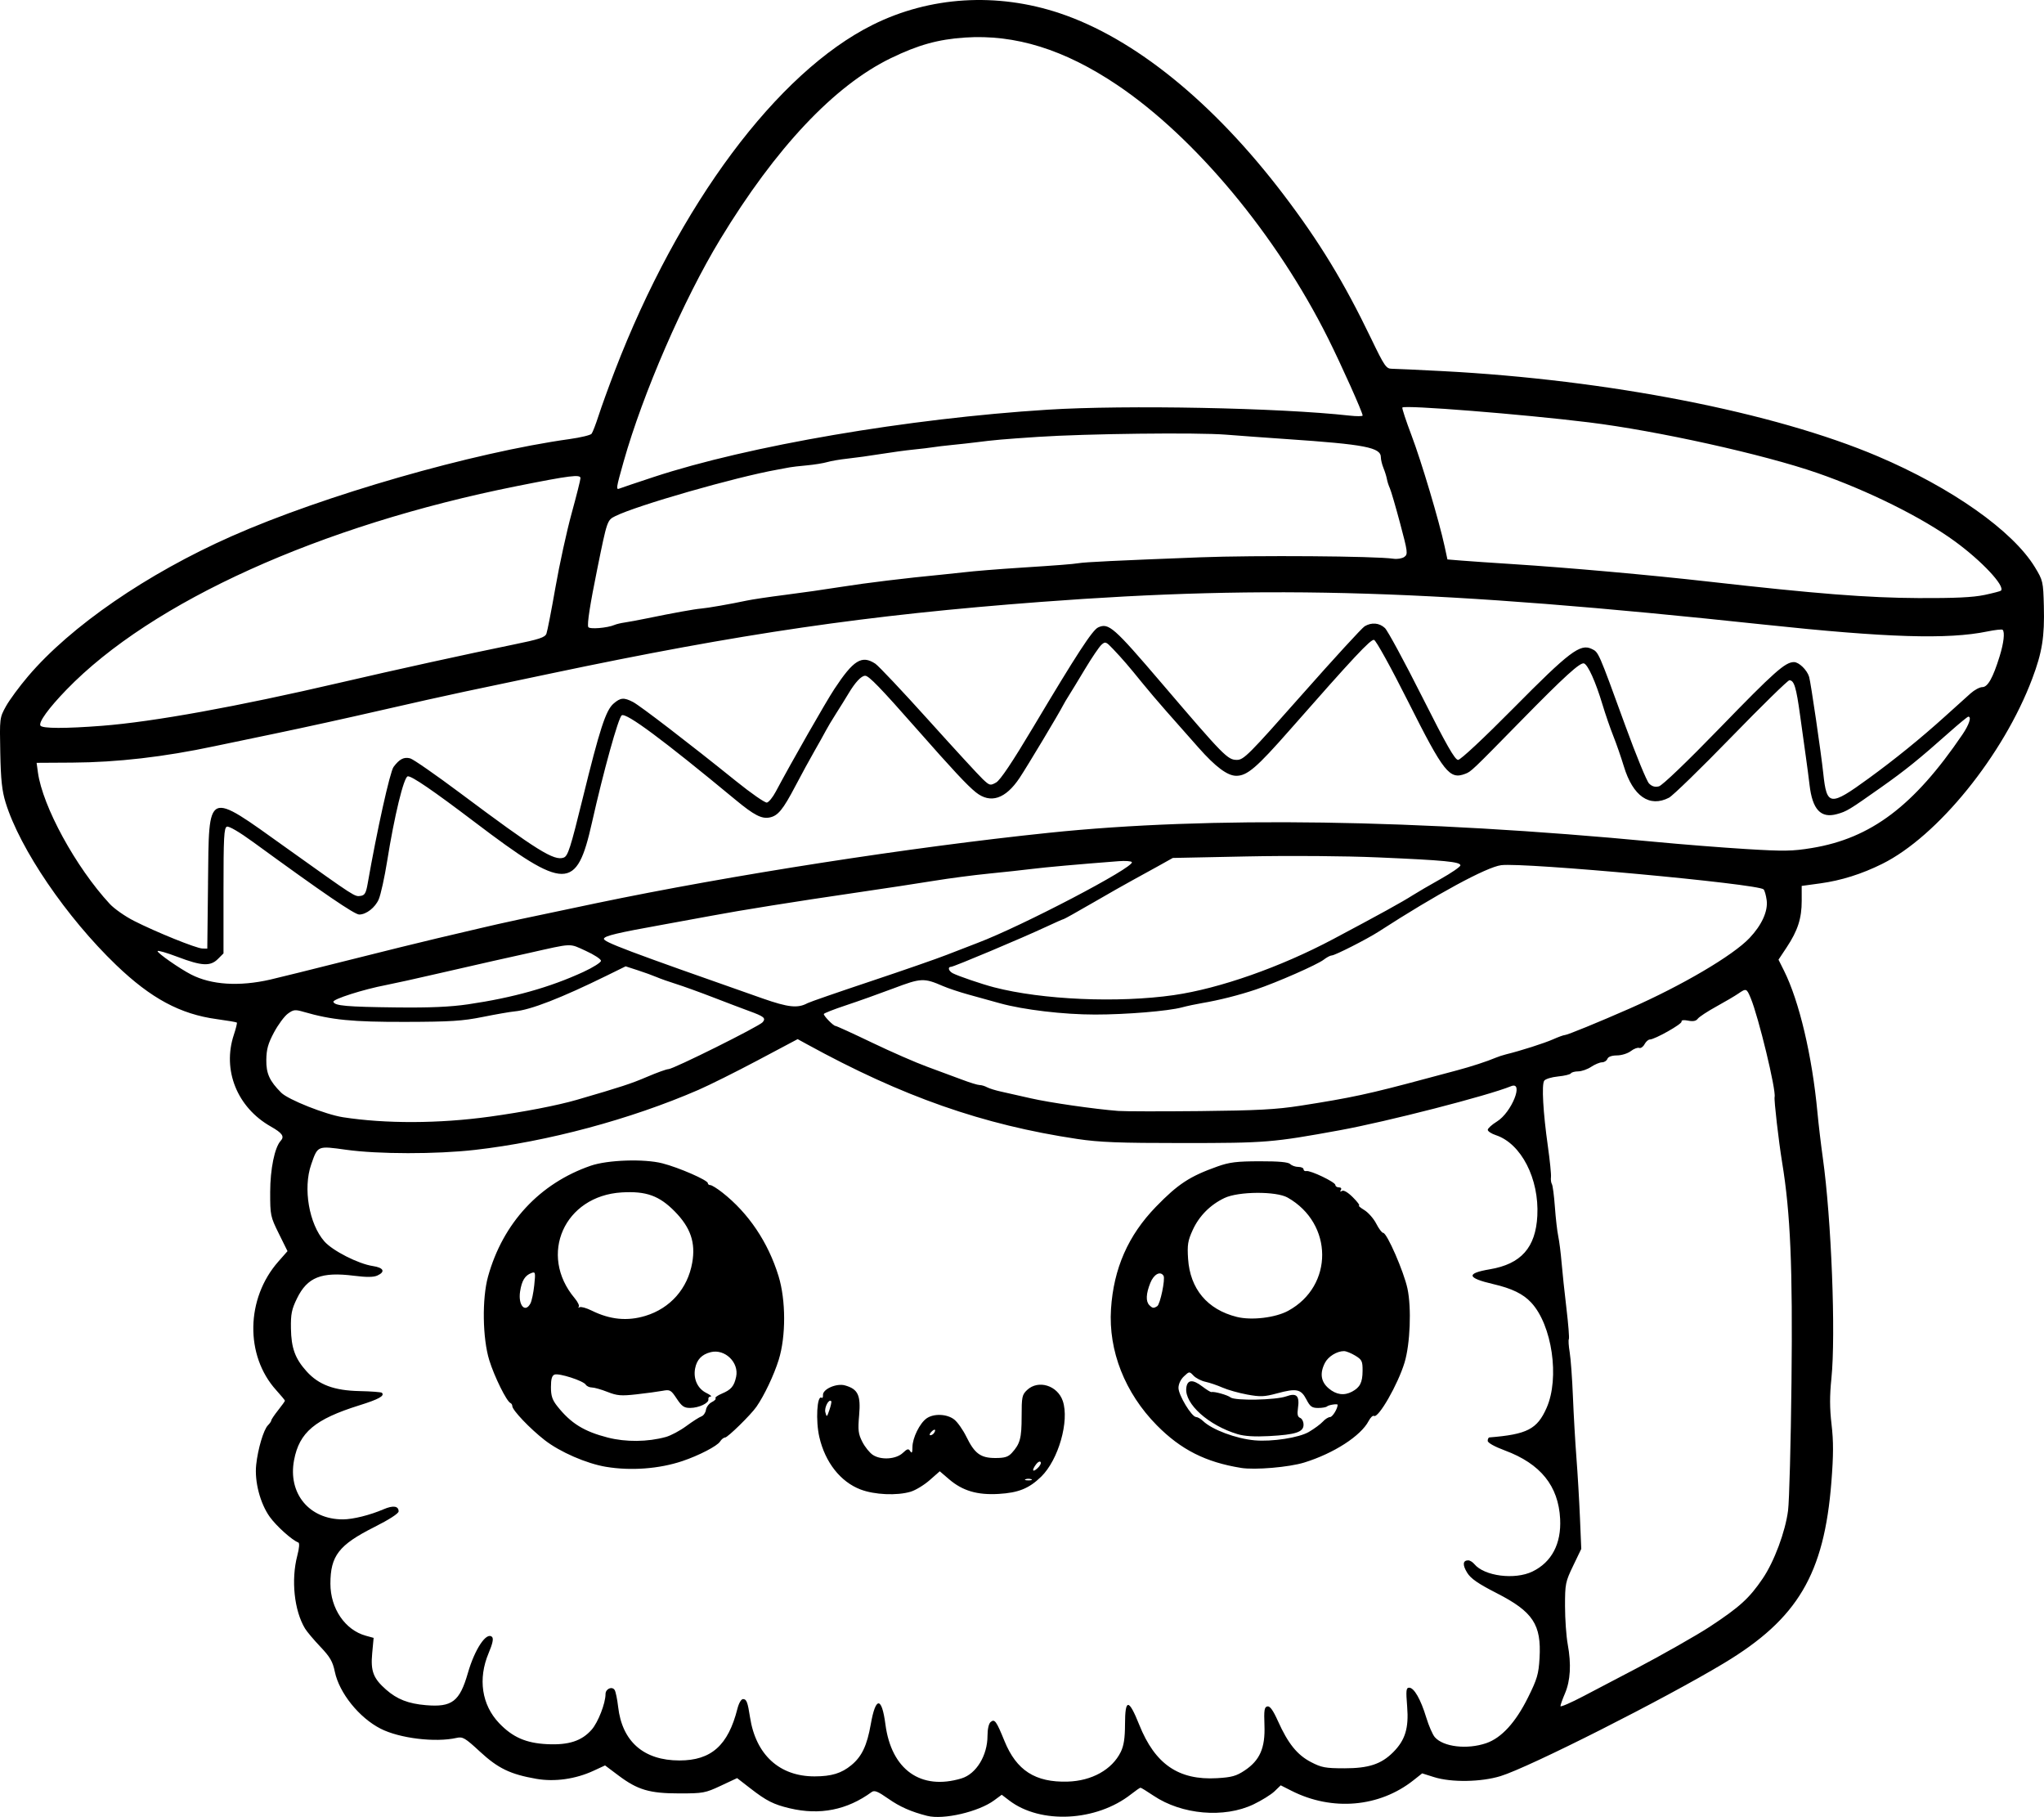 <?xml version="1.0" encoding="UTF-8" standalone="no"?>
<!-- Created with Inkscape (http://www.inkscape.org/) -->

<svg
   width="237.857mm"
   height="211.405mm"
   viewBox="0 0 237.857 211.405"
   version="1.1"
   id="svg5"
   xml:space="preserve"
   xmlns="http://www.w3.org/2000/svg"
   xmlns:svg="http://www.w3.org/2000/svg"><defs
     id="defs2" /><g
     id="layer1"
     transform="translate(118.675,-0.035)"><path
       style="fill:#000000;stroke-width:0.265"
       d="m -10.772,211.313 c -1.881,-0.48 -3.182,-1.054 -4.527,-1.996 -1.227,-0.859 -1.618,-1.016 -1.944,-0.777 -2.861,2.093 -6.033,2.721 -9.536,1.889 -1.882,-0.447 -2.704,-0.863 -4.581,-2.319 l -1.539,-1.193 -1.901,0.891 c -1.797,0.843 -2.06,0.891 -4.811,0.891 -3.481,0 -4.856,-0.405 -7.105,-2.094 l -1.549,-1.163 -1.339,0.62 c -2.088,0.968 -4.523,1.312 -6.653,0.941 -3.033,-0.528 -4.455,-1.213 -6.561,-3.16 -1.737,-1.606 -2.008,-1.766 -2.723,-1.604 -2.47,0.559 -6.646,0.052 -8.848,-1.074 -2.499,-1.278 -4.811,-4.156 -5.324,-6.63 -0.245,-1.181 -0.555,-1.715 -1.683,-2.902 -0.761,-0.8 -1.563,-1.753 -1.783,-2.117 -1.259,-2.082 -1.639,-5.652 -0.902,-8.475 0.235,-0.9 0.279,-1.482 0.117,-1.54 -0.713,-0.255 -2.542,-1.896 -3.316,-2.974 -1.122,-1.563 -1.79,-4.117 -1.584,-6.057 0.197,-1.856 0.864,-4.098 1.369,-4.603 0.215,-0.215 0.39,-0.471 0.39,-0.57 0,-0.099 0.357,-0.63 0.794,-1.181 0.437,-0.551 0.794,-1.049 0.794,-1.107 0,-0.058 -0.457,-0.61 -1.016,-1.227 -3.645,-4.027 -3.537,-10.663 0.242,-14.956 l 1.073,-1.219 -1.01,-2.043 c -0.978,-1.979 -1.009,-2.13 -1.006,-4.834 0.004,-2.668 0.522,-5.198 1.219,-5.954 0.472,-0.511 0.198,-0.908 -1.157,-1.676 -3.909,-2.216 -5.655,-6.56 -4.289,-10.671 0.242,-0.729 0.398,-1.368 0.347,-1.419 -0.051,-0.051 -1.105,-0.231 -2.342,-0.4 -4.248,-0.578 -7.65,-2.408 -11.693,-6.287 -5.789,-5.555 -11.205,-13.509 -12.868,-18.896 -0.427,-1.384 -0.563,-2.644 -0.626,-5.821 -0.08,-4.019 -0.074,-4.066 0.663,-5.397 0.409,-0.738 1.57,-2.312 2.58,-3.498 4.958,-5.822 13.818,-11.918 23.664,-16.28 10.724,-4.751 28.048,-9.731 39.358,-11.312 1.274,-0.178 2.419,-0.455 2.544,-0.614 0.126,-0.16 0.497,-1.124 0.826,-2.143 0.329,-1.019 1.17,-3.34 1.869,-5.159 7.444,-19.368 18.899,-34.738 30.016,-40.278 6.648,-3.313 14.443,-3.796 21.763,-1.35 8.681,2.902 17.883,10.359 26.062,21.122 4.179,5.5 7.018,10.165 10.182,16.735 1.545,3.208 1.749,3.506 2.4,3.508 0.392,0.001 3.034,0.124 5.871,0.272 19.297,1.008 38.622,4.786 50.668,9.907 8.615,3.662 15.733,8.684 18.3,12.909 0.937,1.542 0.967,1.672 1.041,4.528 0.093,3.569 -0.194,5.369 -1.349,8.436 -3.349,8.9 -11.005,18.35 -17.464,21.556 -2.373,1.178 -4.773,1.934 -7.197,2.266 l -2.17,0.297 0.002,1.729 c 0.003,2.045 -0.459,3.475 -1.752,5.423 l -0.949,1.429 0.638,1.275 c 1.773,3.541 3.278,9.915 3.893,16.488 0.129,1.382 0.411,3.764 0.626,5.292 0.998,7.095 1.523,20.573 1,25.665 -0.209,2.034 -0.205,3.47 0.017,5.362 0.23,1.969 0.226,3.558 -0.018,6.674 -0.842,10.738 -3.91,15.923 -12.478,21.082 -6.89,4.15 -22.654,12.118 -26.023,13.154 -2.268,0.697 -5.728,0.751 -7.731,0.12 l -1.389,-0.438 -1.016,0.804 c -3.967,3.142 -9.462,3.616 -14.183,1.226 l -1.261,-0.639 -0.723,0.696 c -0.398,0.383 -1.497,1.066 -2.443,1.518 -3.416,1.633 -8.35,1.205 -11.64,-1.01 -0.758,-0.51 -1.438,-0.927 -1.511,-0.927 -0.074,0 -0.568,0.341 -1.098,0.759 -4.035,3.175 -10.53,3.509 -14.175,0.729 l -0.876,-0.668 -0.88,0.649 c -1.813,1.338 -5.907,2.288 -7.787,1.808 z m 3.991,-4.365 c 1.709,-0.515 3.02,-2.666 3.02,-4.956 0,-0.776 0.146,-1.42 0.362,-1.599 0.471,-0.391 0.658,-0.135 1.618,2.22 1.393,3.415 3.58,4.819 7.339,4.712 2.818,-0.08 5.178,-1.397 6.188,-3.452 0.357,-0.727 0.491,-1.601 0.495,-3.244 0.007,-2.989 0.434,-2.968 1.655,0.082 1.837,4.59 4.581,6.473 9.056,6.214 1.701,-0.099 2.237,-0.248 3.209,-0.894 1.772,-1.178 2.407,-2.626 2.306,-5.263 -0.067,-1.762 -0.011,-2.123 0.342,-2.194 0.298,-0.06 0.66,0.443 1.231,1.713 1.176,2.614 2.232,3.925 3.834,4.761 1.231,0.642 1.681,0.726 3.905,0.727 2.812,0.001 4.277,-0.481 5.661,-1.865 1.406,-1.406 1.837,-2.807 1.634,-5.31 -0.154,-1.9 -0.122,-2.203 0.236,-2.203 0.568,0 1.342,1.352 1.983,3.463 0.295,0.971 0.745,2.004 1.001,2.296 0.991,1.132 3.753,1.455 5.972,0.699 1.778,-0.606 3.425,-2.405 4.876,-5.328 1.063,-2.142 1.229,-2.708 1.337,-4.57 0.226,-3.908 -0.755,-5.395 -4.987,-7.559 -2.176,-1.113 -3.01,-1.69 -3.433,-2.374 -0.564,-0.912 -0.519,-1.443 0.123,-1.443 0.192,0 0.512,0.197 0.712,0.439 1.159,1.4 4.71,1.854 6.756,0.863 2.242,-1.085 3.372,-3.231 3.225,-6.124 -0.195,-3.837 -2.278,-6.419 -6.426,-7.961 -1.219,-0.453 -2.002,-0.893 -2.002,-1.124 0,-0.209 0.089,-0.387 0.198,-0.396 4.391,-0.353 5.557,-0.955 6.654,-3.435 1.539,-3.479 0.64,-9.639 -1.788,-12.25 -0.942,-1.013 -2.245,-1.648 -4.411,-2.151 -3.081,-0.714 -3.208,-1.252 -0.407,-1.725 3.637,-0.613 5.334,-2.524 5.528,-6.221 0.226,-4.317 -1.88,-8.413 -4.825,-9.385 -0.522,-0.172 -0.946,-0.453 -0.942,-0.623 0.004,-0.171 0.484,-0.605 1.068,-0.965 1.717,-1.06 3.183,-4.742 1.635,-4.106 -2.65,1.089 -14.451,4.124 -19.908,5.119 -7.846,1.431 -8.573,1.491 -18.256,1.492 -7.439,0.001 -9.716,-0.087 -12.303,-0.474 -11.013,-1.65 -20.333,-4.917 -31.485,-11.036 l -1.058,-0.581 -4.627,2.456 c -2.545,1.351 -5.664,2.905 -6.932,3.455 -7.901,3.427 -17.568,6.02 -26.012,6.978 -4.504,0.511 -11.242,0.504 -14.967,-0.016 -3.365,-0.469 -3.305,-0.495 -4.073,1.715 -0.962,2.768 -0.251,6.911 1.535,8.945 0.958,1.091 3.953,2.615 5.635,2.867 1.273,0.191 1.499,0.665 0.527,1.108 -0.438,0.2 -1.255,0.207 -2.712,0.023 -3.801,-0.479 -5.426,0.167 -6.634,2.634 -0.622,1.272 -0.733,1.818 -0.706,3.492 0.036,2.289 0.486,3.52 1.824,5.001 1.412,1.563 3.204,2.23 6.155,2.292 1.353,0.028 2.526,0.117 2.606,0.198 0.355,0.355 -0.358,0.751 -2.631,1.461 -5.16,1.613 -6.977,3.138 -7.59,6.369 -0.735,3.877 1.759,6.905 5.684,6.899 1.169,-0.002 3.154,-0.495 4.727,-1.174 1.112,-0.48 1.755,-0.391 1.755,0.242 0,0.247 -1.1,0.957 -2.844,1.835 -4.11,2.068 -5.093,3.34 -5.093,6.582 0,2.883 1.702,5.385 4.118,6.052 l 0.911,0.251 -0.166,1.788 c -0.194,2.085 0.127,2.925 1.616,4.233 1.283,1.127 2.582,1.634 4.634,1.808 3.041,0.259 3.93,-0.423 4.886,-3.746 0.803,-2.79 2.171,-4.831 2.811,-4.191 0.192,0.192 0.069,0.769 -0.403,1.891 -1.255,2.983 -0.797,6.02 1.229,8.141 1.565,1.639 3.129,2.322 5.585,2.442 2.51,0.122 4.026,-0.372 5.183,-1.69 0.75,-0.855 1.611,-3.069 1.611,-4.144 0,-0.607 0.769,-0.941 1.065,-0.462 0.12,0.194 0.301,1.074 0.402,1.957 0.464,4.037 2.979,6.235 7.133,6.235 3.704,0 5.669,-1.753 6.747,-6.019 0.164,-0.649 0.44,-1.124 0.653,-1.124 0.407,0 0.542,0.35 0.814,2.117 0.671,4.361 3.424,6.882 7.509,6.878 1.97,-0.002 3.132,-0.356 4.284,-1.307 1.217,-1.004 1.825,-2.285 2.259,-4.759 0.568,-3.241 1.277,-3.237 1.704,0.011 0.695,5.289 4.12,7.719 8.86,6.289 z M -18.54,173.334 c -2.336,-0.897 -4.112,-3.157 -4.79,-6.098 -0.441,-1.911 -0.274,-4.902 0.255,-4.575 0.113,0.07 0.188,-0.063 0.168,-0.295 -0.06,-0.696 1.567,-1.42 2.561,-1.14 1.512,0.426 1.851,1.138 1.648,3.463 -0.153,1.753 -0.102,2.178 0.372,3.107 0.302,0.592 0.853,1.275 1.226,1.519 0.954,0.625 2.693,0.51 3.481,-0.23 0.531,-0.499 0.664,-0.529 0.873,-0.198 0.182,0.287 0.248,0.161 0.251,-0.48 0.005,-1.07 0.851,-2.788 1.647,-3.345 0.84,-0.588 2.381,-0.523 3.218,0.136 0.385,0.302 1.02,1.206 1.413,2.008 0.959,1.959 1.656,2.469 3.373,2.469 1.087,0 1.486,-0.124 1.916,-0.595 0.963,-1.057 1.138,-1.707 1.138,-4.236 0,-2.287 0.051,-2.533 0.641,-3.087 1.298,-1.219 3.532,-0.53 4.148,1.278 0.791,2.325 -0.506,6.861 -2.522,8.819 -1.408,1.367 -2.636,1.864 -4.946,1.999 -2.477,0.145 -4.19,-0.36 -5.751,-1.696 l -1.097,-0.939 -1.174,1.033 c -0.646,0.568 -1.641,1.173 -2.212,1.344 -1.595,0.478 -4.216,0.361 -5.834,-0.261 z m 19.872,-1.191 c -0.182,-0.073 -0.48,-0.073 -0.661,0 -0.182,0.073 -0.033,0.133 0.331,0.133 0.364,0 0.513,-0.06 0.331,-0.133 z m 1.093,-1.993 c -0.083,-0.135 -0.315,-0.03 -0.515,0.234 -0.544,0.717 -0.453,1.024 0.143,0.484 0.288,-0.26 0.455,-0.584 0.371,-0.718 z m -12.393,-3.406 c 0.271,-0.439 0.028,-0.5 -0.352,-0.088 -0.188,0.204 -0.224,0.37 -0.082,0.37 0.143,0 0.338,-0.127 0.434,-0.282 z m -11.974,-3.671 c -0.26,-0.345 -0.834,0.723 -0.688,1.28 0.157,0.601 0.18,0.588 0.471,-0.266 0.168,-0.494 0.266,-0.95 0.218,-1.014 z m -26.208,7.628 c -2.271,-0.378 -5.361,-1.723 -7.14,-3.108 -1.717,-1.336 -3.769,-3.492 -3.769,-3.958 0,-0.147 -0.096,-0.308 -0.214,-0.356 -0.445,-0.183 -1.876,-3.076 -2.465,-4.983 -0.786,-2.546 -0.855,-7.173 -0.144,-9.735 1.728,-6.228 6.001,-10.839 11.951,-12.894 1.969,-0.68 6.211,-0.822 8.336,-0.279 1.921,0.491 5.29,1.962 5.29,2.309 0,0.124 0.132,0.225 0.293,0.225 0.161,0 0.786,0.387 1.389,0.86 3.051,2.393 5.337,5.79 6.547,9.73 0.859,2.797 0.868,7.01 0.02,9.735 -0.553,1.779 -1.687,4.167 -2.597,5.472 -0.654,0.937 -3.342,3.572 -3.644,3.572 -0.161,0 -0.425,0.211 -0.586,0.469 -0.324,0.518 -2.46,1.626 -4.384,2.272 -2.687,0.903 -5.985,1.152 -8.883,0.669 z m 6.95,-3.471 c 0.582,-0.161 1.654,-0.731 2.381,-1.268 0.728,-0.536 1.522,-1.045 1.765,-1.13 0.243,-0.085 0.481,-0.427 0.529,-0.76 0.048,-0.333 0.354,-0.738 0.68,-0.9 0.327,-0.162 0.522,-0.367 0.434,-0.454 -0.088,-0.088 0.241,-0.326 0.729,-0.531 1.088,-0.455 1.435,-0.864 1.671,-1.967 0.355,-1.662 -1.311,-3.273 -2.96,-2.861 -1.04,0.26 -1.622,0.869 -1.816,1.902 -0.227,1.212 0.291,2.342 1.305,2.842 0.46,0.227 0.688,0.415 0.506,0.419 -0.182,0.003 -0.301,0.145 -0.265,0.315 0.093,0.436 -1.097,1.005 -2.113,1.01 -0.711,0.003 -0.978,-0.18 -1.574,-1.081 -0.673,-1.017 -0.776,-1.074 -1.657,-0.909 -0.517,0.097 -1.875,0.28 -3.019,0.408 -1.792,0.2 -2.259,0.161 -3.383,-0.282 -0.717,-0.283 -1.532,-0.514 -1.81,-0.514 -0.278,0 -0.601,-0.149 -0.718,-0.332 -0.291,-0.456 -3.117,-1.365 -3.631,-1.168 -0.301,0.116 -0.417,0.52 -0.417,1.455 0,1.023 0.157,1.493 0.747,2.235 1.577,1.984 3.094,2.924 5.867,3.636 2.105,0.54 4.645,0.515 6.747,-0.066 z m -2.363,-14.096 c 2.893,-0.883 4.912,-3.176 5.441,-6.18 0.412,-2.337 -0.187,-4.093 -2.036,-5.972 -1.803,-1.832 -3.331,-2.38 -6.167,-2.21 -6.678,0.401 -9.728,7.255 -5.477,12.306 0.367,0.436 0.581,0.888 0.476,1.004 -0.105,0.116 -0.062,0.138 0.096,0.048 0.158,-0.09 0.792,0.087 1.409,0.392 2.136,1.057 4.155,1.254 6.26,0.611 z m -13.386,-1.442 c 0.152,-0.284 0.352,-1.24 0.445,-2.123 0.157,-1.5 0.135,-1.594 -0.334,-1.418 -0.747,0.281 -1.118,0.886 -1.313,2.142 -0.247,1.593 0.582,2.558 1.202,1.399 z m 82.689,19.131 c -4.11,-0.66 -7,-2.122 -9.796,-4.954 -3.711,-3.76 -5.646,-8.668 -5.333,-13.528 0.304,-4.722 1.998,-8.573 5.235,-11.906 2.568,-2.644 3.922,-3.531 7.144,-4.678 1.403,-0.499 2.242,-0.603 4.919,-0.608 2.236,-0.004 3.33,0.096 3.559,0.325 0.182,0.182 0.605,0.331 0.939,0.331 0.335,0 0.609,0.124 0.609,0.276 0,0.152 0.149,0.245 0.331,0.207 0.479,-0.1 3.373,1.289 3.373,1.619 0,0.154 0.186,0.279 0.412,0.279 0.244,0 0.336,0.124 0.224,0.305 -0.121,0.195 -0.072,0.233 0.134,0.106 0.199,-0.123 0.69,0.167 1.276,0.753 0.524,0.524 0.843,0.953 0.71,0.954 -0.133,5.3e-4 0.14,0.234 0.607,0.519 0.467,0.285 1.095,0.999 1.394,1.587 0.3,0.588 0.663,1.069 0.807,1.069 0.438,0 2.403,4.508 2.825,6.48 0.48,2.247 0.316,6.436 -0.336,8.601 -0.764,2.534 -3.052,6.528 -3.56,6.215 -0.13,-0.081 -0.41,0.185 -0.621,0.59 -0.909,1.74 -4.06,3.773 -7.493,4.834 -1.777,0.549 -5.74,0.886 -7.358,0.626 z m 7.897,-4.184 c 0.635,-0.372 1.368,-0.913 1.63,-1.203 0.262,-0.29 0.64,-0.527 0.839,-0.527 0.279,0 0.878,-0.974 0.878,-1.428 0,-0.147 -1.056,0.014 -1.229,0.188 -0.1,0.1 -0.567,0.182 -1.038,0.182 -0.722,0 -0.937,-0.156 -1.369,-0.992 -0.627,-1.212 -1.15,-1.32 -3.417,-0.706 -1.484,0.402 -1.938,0.419 -3.478,0.136 -0.974,-0.179 -2.265,-0.543 -2.869,-0.81 -0.603,-0.266 -1.496,-0.57 -1.984,-0.674 -0.488,-0.105 -1.109,-0.423 -1.379,-0.708 -0.487,-0.513 -0.497,-0.513 -1.124,0.077 -0.379,0.356 -0.633,0.896 -0.633,1.345 0,0.84 1.537,3.378 2.051,3.386 0.182,0.003 0.547,0.213 0.811,0.468 1.045,1.006 3.839,2.051 6.002,2.244 2.022,0.181 5.164,-0.306 6.309,-0.978 z m -8.294,0.26 c -3.377,-1.015 -6.168,-3.515 -5.973,-5.352 0.105,-0.992 0.732,-1.062 1.851,-0.208 0.504,0.385 0.985,0.682 1.069,0.66 0.336,-0.088 1.886,0.345 2.231,0.623 0.506,0.409 5.273,0.318 6.496,-0.125 1.201,-0.434 1.56,-0.063 1.349,1.392 -0.103,0.707 -0.034,1.005 0.255,1.116 0.218,0.084 0.396,0.442 0.396,0.796 0,0.859 -0.903,1.156 -4.027,1.324 -1.655,0.089 -2.844,0.015 -3.646,-0.226 z m 13.313,-4.944 c 0.93,-0.495 1.222,-1.066 1.231,-2.408 0.008,-1.142 -0.072,-1.31 -0.851,-1.785 -0.473,-0.288 -1.063,-0.525 -1.31,-0.525 -0.819,-0.002 -1.832,0.62 -2.215,1.36 -0.626,1.21 -0.479,2.21 0.437,2.981 0.878,0.739 1.791,0.866 2.709,0.377 z m -7.422,-9.413 c 5.3,-2.884 5.261,-10.15 -0.07,-13.17 -1.33,-0.754 -5.716,-0.726 -7.342,0.047 -1.66,0.789 -2.952,2.089 -3.701,3.725 -0.569,1.242 -0.646,1.723 -0.541,3.34 0.23,3.514 2.235,5.912 5.661,6.77 1.72,0.431 4.501,0.101 5.993,-0.711 z m -15.242,-0.536 c 0.344,-0.219 0.957,-3.171 0.734,-3.532 -0.37,-0.598 -1.133,-0.186 -1.54,0.83 -0.506,1.265 -0.543,2.152 -0.108,2.588 0.366,0.366 0.494,0.382 0.914,0.115 z m 55.786,42.134 c 2.813,-1.471 7.081,-3.896 8.497,-4.828 3.507,-2.309 4.61,-3.312 6.176,-5.618 1.333,-1.963 2.634,-5.452 2.948,-7.906 0.142,-1.109 0.322,-7.837 0.4,-14.951 0.147,-13.362 -0.121,-19.664 -1.09,-25.561 -0.4,-2.435 -0.957,-7.278 -0.875,-7.604 0.196,-0.776 -1.873,-9.335 -2.785,-11.517 -0.475,-1.137 -0.516,-1.151 -1.457,-0.504 -0.386,0.266 -1.536,0.942 -2.554,1.502 -1.019,0.56 -1.983,1.194 -2.143,1.409 -0.203,0.273 -0.543,0.341 -1.122,0.225 -0.524,-0.105 -0.808,-0.063 -0.767,0.112 0.065,0.284 -3.112,2.074 -3.697,2.083 -0.177,0.003 -0.454,0.253 -0.616,0.555 -0.162,0.302 -0.441,0.493 -0.621,0.424 -0.18,-0.069 -0.617,0.098 -0.972,0.37 -0.355,0.273 -1.079,0.499 -1.609,0.502 -0.609,0.004 -1.02,0.152 -1.116,0.403 -0.084,0.218 -0.364,0.398 -0.624,0.399 -0.259,0.001 -0.829,0.238 -1.265,0.527 -0.437,0.289 -1.114,0.526 -1.506,0.527 -0.392,0.001 -0.776,0.105 -0.854,0.232 -0.078,0.127 -0.753,0.289 -1.499,0.361 -0.746,0.072 -1.469,0.295 -1.606,0.497 -0.312,0.458 -0.131,3.665 0.429,7.635 0.236,1.669 0.397,3.277 0.359,3.572 -0.038,0.295 0.011,0.665 0.108,0.822 0.098,0.157 0.254,1.347 0.347,2.646 0.093,1.299 0.27,2.837 0.392,3.42 0.122,0.582 0.296,1.951 0.386,3.043 0.091,1.091 0.346,3.499 0.567,5.351 0.222,1.851 0.347,3.459 0.28,3.572 -0.068,0.113 -0.024,0.801 0.098,1.529 0.122,0.728 0.291,3.049 0.376,5.159 0.085,2.11 0.27,5.325 0.41,7.144 0.14,1.819 0.324,4.943 0.408,6.942 l 0.153,3.635 -0.946,1.967 c -0.898,1.866 -0.946,2.107 -0.944,4.7 10e-4,1.503 0.144,3.507 0.317,4.452 0.422,2.299 0.313,4.213 -0.324,5.698 -0.289,0.674 -0.525,1.338 -0.525,1.475 0,0.138 1.22,-0.391 2.712,-1.176 1.492,-0.784 4.26,-2.235 6.152,-3.224 z M -61.705,129.961 c 3.986,-0.55 7.911,-1.309 10.186,-1.971 5.115,-1.488 6.281,-1.869 8.142,-2.666 1.15,-0.492 2.268,-0.895 2.484,-0.895 0.563,0 10.572,-4.983 10.969,-5.461 0.398,-0.48 0.167,-0.668 -1.618,-1.316 -0.655,-0.238 -2.5,-0.939 -4.101,-1.557 -1.601,-0.619 -3.565,-1.329 -4.366,-1.578 -0.8,-0.249 -1.812,-0.607 -2.249,-0.795 -0.437,-0.188 -1.428,-0.547 -2.203,-0.798 l -1.409,-0.457 -2.162,1.063 c -5.356,2.633 -8.902,4.011 -10.761,4.181 -0.509,0.046 -2.176,0.337 -3.704,0.645 -2.342,0.472 -3.754,0.563 -8.996,0.575 -6.187,0.015 -8.583,-0.221 -11.837,-1.164 -1.008,-0.292 -1.195,-0.271 -1.852,0.211 -0.402,0.295 -1.124,1.272 -1.605,2.171 -0.691,1.292 -0.88,1.963 -0.897,3.196 -0.023,1.591 0.374,2.465 1.738,3.828 0.808,0.808 5.166,2.539 7.177,2.851 4.966,0.771 11.188,0.748 17.066,-0.063 z m 94.324,-1.271 c 6.024,-0.942 7.963,-1.36 14.684,-3.167 1.091,-0.293 2.699,-0.723 3.572,-0.954 1.616,-0.428 3.544,-1.057 4.498,-1.467 0.291,-0.125 0.827,-0.3 1.191,-0.39 1.727,-0.424 4.476,-1.302 5.487,-1.752 0.617,-0.275 1.238,-0.5 1.381,-0.5 0.271,0 3.943,-1.502 7.552,-3.09 6.068,-2.669 11.999,-6.159 13.929,-8.196 1.428,-1.507 2.166,-3.134 1.996,-4.403 -0.077,-0.575 -0.239,-1.141 -0.359,-1.258 -0.666,-0.649 -27.856,-3.155 -30.537,-2.815 -1.691,0.214 -7.547,3.39 -14.265,7.735 -1.323,0.856 -5.083,2.766 -5.445,2.766 -0.168,0 -0.589,0.221 -0.936,0.491 -0.746,0.581 -5.462,2.654 -7.907,3.475 -1.953,0.656 -4.279,1.244 -6.218,1.571 -0.728,0.123 -1.799,0.351 -2.381,0.508 -1.598,0.43 -6.483,0.833 -10.107,0.833 -3.655,2.5e-4 -8.318,-0.552 -11.06,-1.309 -1.019,-0.281 -2.689,-0.744 -3.712,-1.028 -1.023,-0.284 -2.332,-0.721 -2.91,-0.971 -2.237,-0.967 -2.557,-0.953 -5.75,0.254 -1.636,0.618 -4.135,1.509 -5.554,1.979 -1.419,0.47 -2.58,0.927 -2.58,1.015 0,0.241 1.121,1.384 1.358,1.384 0.114,0 2.028,0.875 4.253,1.943 2.225,1.069 5.118,2.333 6.428,2.809 1.31,0.476 3.127,1.149 4.038,1.496 0.911,0.347 1.835,0.63 2.054,0.63 0.219,0 0.604,0.114 0.857,0.254 0.253,0.14 0.995,0.37 1.65,0.512 0.655,0.142 2.203,0.491 3.44,0.776 2.163,0.498 7.43,1.259 10.186,1.471 0.728,0.056 5.014,0.064 9.525,0.018 6.633,-0.068 8.86,-0.187 11.642,-0.621 z m -96.822,-11.804 c 5.23,-0.766 9.509,-1.968 13.412,-3.766 1.128,-0.52 2.051,-1.104 2.051,-1.297 0,-0.194 -0.8,-0.715 -1.778,-1.159 -1.969,-0.893 -1.403,-0.916 -6.689,0.271 -1.237,0.278 -3.082,0.689 -4.101,0.913 -1.019,0.224 -3.876,0.876 -6.35,1.449 -2.474,0.573 -5.212,1.178 -6.085,1.345 -2.649,0.506 -6.24,1.652 -6.138,1.959 0.151,0.459 1.55,0.582 7.344,0.648 3.893,0.044 6.262,-0.059 8.334,-0.363 z m 39.506,-0.137 c 0.237,-0.13 3.526,-1.269 7.31,-2.532 3.784,-1.263 7.772,-2.648 8.864,-3.079 1.091,-0.43 2.699,-1.052 3.572,-1.381 5.174,-1.951 18.341,-8.841 17.987,-9.413 -0.074,-0.12 -0.758,-0.17 -1.52,-0.111 -4.736,0.365 -8.506,0.702 -10.117,0.903 -1.019,0.127 -3.281,0.373 -5.027,0.545 -1.746,0.173 -4.604,0.548 -6.35,0.834 -1.746,0.286 -5.913,0.92 -9.26,1.408 -6.666,0.972 -13.444,2.055 -16.536,2.641 -1.091,0.207 -3.711,0.687 -5.821,1.066 -5.237,0.941 -6.692,1.287 -6.801,1.614 -0.122,0.367 2.619,1.401 18.442,6.953 3.019,1.059 4.119,1.175 5.258,0.551 z m 42.631,-0.935 c 5.304,-0.763 12.393,-3.254 18.521,-6.509 5.417,-2.878 8.037,-4.321 9.26,-5.104 0.509,-0.326 1.967,-1.176 3.24,-1.89 1.273,-0.714 2.315,-1.43 2.315,-1.591 0.001,-0.415 -1.823,-0.592 -9.524,-0.924 -4.008,-0.173 -10.237,-0.219 -15.346,-0.115 l -8.599,0.176 -1.72,0.962 c -0.946,0.529 -2.285,1.266 -2.977,1.637 -0.691,0.371 -2.746,1.538 -4.566,2.593 -1.82,1.055 -3.364,1.918 -3.43,1.918 -0.066,0 -0.988,0.406 -2.048,0.903 -2.767,1.295 -10.747,4.653 -11.058,4.653 -0.43,0 -0.299,0.492 0.2,0.751 0.633,0.328 3.387,1.266 4.786,1.63 5.614,1.46 14.452,1.844 20.945,0.91 z m -105.172,-1.801 c 0.873,-0.198 4.921,-1.202 8.996,-2.23 4.075,-1.028 8.778,-2.188 10.451,-2.578 1.673,-0.39 3.995,-0.935 5.159,-1.212 2.282,-0.543 5.297,-1.192 13.337,-2.87 15.666,-3.269 36.508,-6.51 52.676,-8.192 18.659,-1.941 42.974,-1.579 70.511,1.049 3.056,0.292 7.832,0.67 10.613,0.84 4.416,0.271 5.389,0.256 7.673,-0.12 6.877,-1.131 11.877,-4.902 17.518,-13.212 0.773,-1.138 1.077,-2.069 0.677,-2.069 -0.09,0 -1.072,0.807 -2.183,1.794 -3.566,3.168 -5.135,4.435 -7.973,6.437 -3.749,2.645 -3.986,2.788 -5.132,3.105 -1.876,0.518 -2.85,-0.521 -3.186,-3.398 -0.094,-0.8 -0.281,-2.229 -0.416,-3.175 -0.135,-0.946 -0.442,-3.149 -0.681,-4.895 -0.453,-3.302 -0.696,-4.101 -1.251,-4.101 -0.181,0 -3.226,2.98 -6.768,6.623 -3.541,3.643 -6.799,6.81 -7.24,7.038 -2.267,1.172 -4.197,-0.167 -5.253,-3.646 -0.325,-1.07 -0.877,-2.66 -1.227,-3.533 -0.35,-0.873 -0.923,-2.54 -1.274,-3.704 -0.782,-2.596 -1.664,-4.559 -2.13,-4.738 -0.436,-0.167 -2.264,1.494 -7.358,6.69 -5.694,5.807 -5.778,5.887 -6.454,6.147 -1.844,0.709 -2.498,-0.116 -6.663,-8.402 -2.023,-4.024 -3.744,-7.137 -3.969,-7.178 -0.404,-0.074 -2.392,2.053 -9.807,10.49 -3.856,4.388 -4.951,5.326 -6.218,5.326 -1.027,0 -2.409,-1.031 -4.398,-3.28 -1.171,-1.325 -2.86,-3.234 -3.752,-4.244 -0.892,-1.01 -2.158,-2.499 -2.813,-3.309 -1.524,-1.886 -2.303,-2.791 -3.383,-3.927 -0.815,-0.857 -0.899,-0.888 -1.348,-0.482 -0.263,0.238 -1.122,1.506 -1.909,2.818 -0.787,1.312 -1.637,2.709 -1.89,3.105 -0.253,0.396 -0.551,0.9 -0.661,1.119 -0.469,0.928 -4.184,7.126 -5.059,8.439 -1.636,2.458 -3.393,3.04 -5.088,1.686 -0.998,-0.797 -2.685,-2.604 -6.856,-7.341 -4.271,-4.852 -5.602,-6.226 -6.029,-6.226 -0.452,0 -1.164,0.764 -1.962,2.105 -0.307,0.516 -0.939,1.533 -1.405,2.261 -0.466,0.728 -1.013,1.642 -1.216,2.033 -0.203,0.39 -0.801,1.462 -1.329,2.381 -0.528,0.919 -1.522,2.743 -2.21,4.053 -1.45,2.761 -2.028,3.465 -3.004,3.658 -0.927,0.183 -1.806,-0.273 -3.959,-2.054 -8.489,-7.023 -12.713,-10.159 -13.243,-9.831 -0.385,0.238 -2.118,6.478 -3.469,12.493 -1.785,7.948 -3.069,7.944 -13.596,-0.038 -4.923,-3.733 -7.418,-5.438 -7.839,-5.357 -0.46,0.088 -1.56,4.623 -2.394,9.86 -0.301,1.892 -0.743,3.894 -0.981,4.45 -0.41,0.955 -1.452,1.768 -2.267,1.768 -0.548,0 -4.167,-2.472 -12.34,-8.428 -1.604,-1.169 -2.827,-1.885 -3.063,-1.794 -0.336,0.129 -0.394,1.23 -0.394,7.448 v 7.296 l -0.649,0.649 c -0.879,0.879 -1.882,0.826 -4.708,-0.249 -1.273,-0.484 -2.315,-0.783 -2.315,-0.663 0,0.243 2.572,2.036 3.9,2.719 2.35,1.208 5.582,1.417 9.197,0.596 z m -7.231,-11.252 c 0.125,-10.95 -0.271,-10.773 9.129,-4.062 8.108,5.789 7.929,5.673 8.635,5.573 0.47,-0.067 0.623,-0.333 0.811,-1.405 1.079,-6.177 2.603,-13.045 3.017,-13.6 0.686,-0.919 1.207,-1.187 1.937,-0.995 0.35,0.092 2.958,1.902 5.796,4.023 8.971,6.704 10.961,7.943 12.073,7.52 0.487,-0.185 0.787,-1.124 2.199,-6.871 1.993,-8.113 2.69,-10.258 3.594,-11.044 0.808,-0.703 1.203,-0.736 2.266,-0.186 0.821,0.425 6.516,4.797 12.011,9.223 1.744,1.405 3.35,2.519 3.568,2.477 0.218,-0.042 0.682,-0.611 1.029,-1.264 1.863,-3.5 5.809,-10.411 6.822,-11.948 2.228,-3.378 3.193,-3.976 4.762,-2.949 0.375,0.246 3.154,3.192 6.177,6.548 3.022,3.356 5.872,6.457 6.333,6.89 0.798,0.752 0.871,0.77 1.553,0.387 0.482,-0.271 1.896,-2.382 4.338,-6.477 5.055,-8.478 6.87,-11.264 7.537,-11.568 1.221,-0.557 1.802,-0.047 7.382,6.486 7.262,8.501 7.682,8.929 8.759,8.929 0.797,0 1.369,-0.574 7.588,-7.607 3.699,-4.184 6.975,-7.756 7.28,-7.938 0.809,-0.482 1.705,-0.405 2.357,0.202 0.315,0.293 2.25,3.865 4.301,7.938 2.856,5.672 3.843,7.404 4.217,7.404 0.285,0 2.968,-2.506 6.463,-6.038 6.491,-6.559 7.749,-7.513 9.073,-6.877 0.825,0.396 0.749,0.224 3.925,8.946 1.245,3.42 2.486,6.442 2.757,6.715 0.342,0.345 0.695,0.447 1.152,0.332 0.39,-0.098 3.28,-2.867 7.085,-6.791 6.342,-6.539 7.61,-7.665 8.627,-7.665 0.583,0 1.527,0.92 1.766,1.72 0.191,0.64 1.392,8.842 1.647,11.245 0.403,3.799 0.781,3.84 5.268,0.575 3.068,-2.233 6.05,-4.651 8.838,-7.167 1.223,-1.104 2.589,-2.334 3.036,-2.734 0.447,-0.4 1.061,-0.728 1.365,-0.728 0.633,0 1.236,-1.073 2.009,-3.572 0.486,-1.57 0.628,-2.821 0.353,-3.097 -0.078,-0.078 -0.882,0.01 -1.786,0.196 -4.58,0.943 -11.668,0.724 -25.956,-0.799 -37.996,-4.051 -57.368,-4.66 -84.167,-2.642 -20.228,1.523 -34.885,3.663 -57.018,8.326 -3.565,0.751 -8.09,1.703 -10.054,2.115 -1.965,0.412 -6.429,1.409 -9.922,2.214 -3.493,0.806 -8.969,2.009 -12.171,2.673 -3.201,0.664 -6.357,1.322 -7.011,1.461 -5.884,1.251 -11.311,1.877 -16.541,1.909 l -4.157,0.025 0.152,1.111 c 0.543,3.96 4.41,11.039 8.361,15.304 0.517,0.559 1.774,1.441 2.793,1.961 2.538,1.296 7.283,3.215 7.982,3.229 l 0.574,0.012 0.087,-7.646 z M -106.774,84.479 c 5.951,-0.463 15.673,-2.225 27.679,-5.018 6.501,-1.512 14.872,-3.351 20.137,-4.423 3.038,-0.619 3.707,-0.839 3.871,-1.277 0.109,-0.291 0.581,-2.713 1.048,-5.382 0.467,-2.669 1.313,-6.538 1.879,-8.599 0.566,-2.061 1.032,-3.911 1.034,-4.111 0.005,-0.466 -1.197,-0.316 -7.404,0.924 -22.882,4.571 -42.49,13.437 -52.422,23.702 -2.076,2.146 -3.258,3.777 -3.017,4.166 0.213,0.344 2.917,0.351 7.196,0.018 z m 59.621,-11.739 c 0.218,-0.093 0.754,-0.22 1.191,-0.281 0.437,-0.061 1.627,-0.283 2.646,-0.493 2.896,-0.598 5.494,-1.067 6.218,-1.123 0.739,-0.058 3.475,-0.535 5.292,-0.924 0.655,-0.14 2.679,-0.442 4.498,-0.671 1.819,-0.229 4.736,-0.645 6.482,-0.925 2.835,-0.455 7.649,-1.04 11.774,-1.432 0.8,-0.076 1.931,-0.196 2.514,-0.266 1.152,-0.14 4.031,-0.373 6.747,-0.546 4.093,-0.262 5.996,-0.41 6.615,-0.515 0.784,-0.133 4.451,-0.31 14.155,-0.685 6.432,-0.248 20.458,-0.146 22.502,0.165 0.444,0.067 1.013,-0.029 1.266,-0.213 0.43,-0.314 0.399,-0.56 -0.493,-3.905 -0.524,-1.963 -1.063,-3.807 -1.199,-4.098 -0.136,-0.291 -0.288,-0.767 -0.339,-1.058 -0.051,-0.291 -0.23,-0.864 -0.397,-1.274 -0.168,-0.41 -0.305,-0.972 -0.305,-1.251 0,-1.15 -1.808,-1.5 -10.98,-2.124 -2.328,-0.159 -5.483,-0.388 -7.011,-0.511 -3.379,-0.271 -16.332,-0.118 -21.96,0.259 -4.066,0.272 -5.028,0.357 -7.206,0.634 -0.621,0.079 -1.843,0.214 -2.716,0.3 -0.873,0.086 -1.885,0.207 -2.249,0.268 -0.364,0.061 -1.376,0.183 -2.249,0.269 -0.873,0.087 -2.6,0.321 -3.836,0.521 -1.237,0.2 -2.963,0.439 -3.836,0.532 -0.873,0.093 -1.945,0.275 -2.381,0.405 -0.437,0.13 -1.508,0.303 -2.381,0.383 -0.873,0.08 -1.766,0.183 -1.984,0.229 -0.218,0.046 -0.873,0.168 -1.455,0.271 -4.849,0.863 -16.349,4.161 -18.842,5.404 -0.948,0.472 -0.949,0.477 -2.098,6.135 -0.851,4.19 -1.193,6.393 -1.051,6.764 0.112,0.291 2.214,0.123 3.073,-0.244 z m 159.384,-3.476 c 1.003,-0.213 1.877,-0.44 1.942,-0.505 0.519,-0.519 -2.219,-3.448 -5.367,-5.743 -3.799,-2.77 -10.1,-5.899 -15.994,-7.945 -6.256,-2.171 -18.633,-4.914 -26.591,-5.894 -7.7,-0.948 -21.509,-2.045 -21.707,-1.725 -0.055,0.089 0.425,1.545 1.066,3.236 1.146,3.019 3.219,9.973 3.857,12.934 l 0.324,1.504 1.615,0.132 c 0.888,0.073 3.58,0.258 5.981,0.411 6.425,0.411 15.987,1.264 22.754,2.031 12.546,1.42 18.558,1.892 24.474,1.921 4.189,0.02 6.332,-0.081 7.645,-0.359 z M -42.629,55.542 c 11.05,-3.643 29.651,-6.821 45.879,-7.84 9.084,-0.57 26.995,-0.219 35.123,0.689 0.837,0.093 1.521,0.088 1.521,-0.011 0,-0.356 -2.482,-5.897 -4.03,-8.994 C 29.874,27.394 20.406,16.023 11.334,9.924 5.188,5.793 -0.531,4.011 -6.387,4.404 c -3.121,0.209 -5.462,0.862 -8.641,2.408 -6.573,3.198 -13.374,10.417 -19.825,21.044 -4.271,7.036 -9.013,17.95 -11.258,25.909 -0.881,3.122 -0.905,3.292 -0.447,3.101 0.182,-0.076 1.95,-0.672 3.928,-1.324 z"
       id="path922" /></g></svg>
